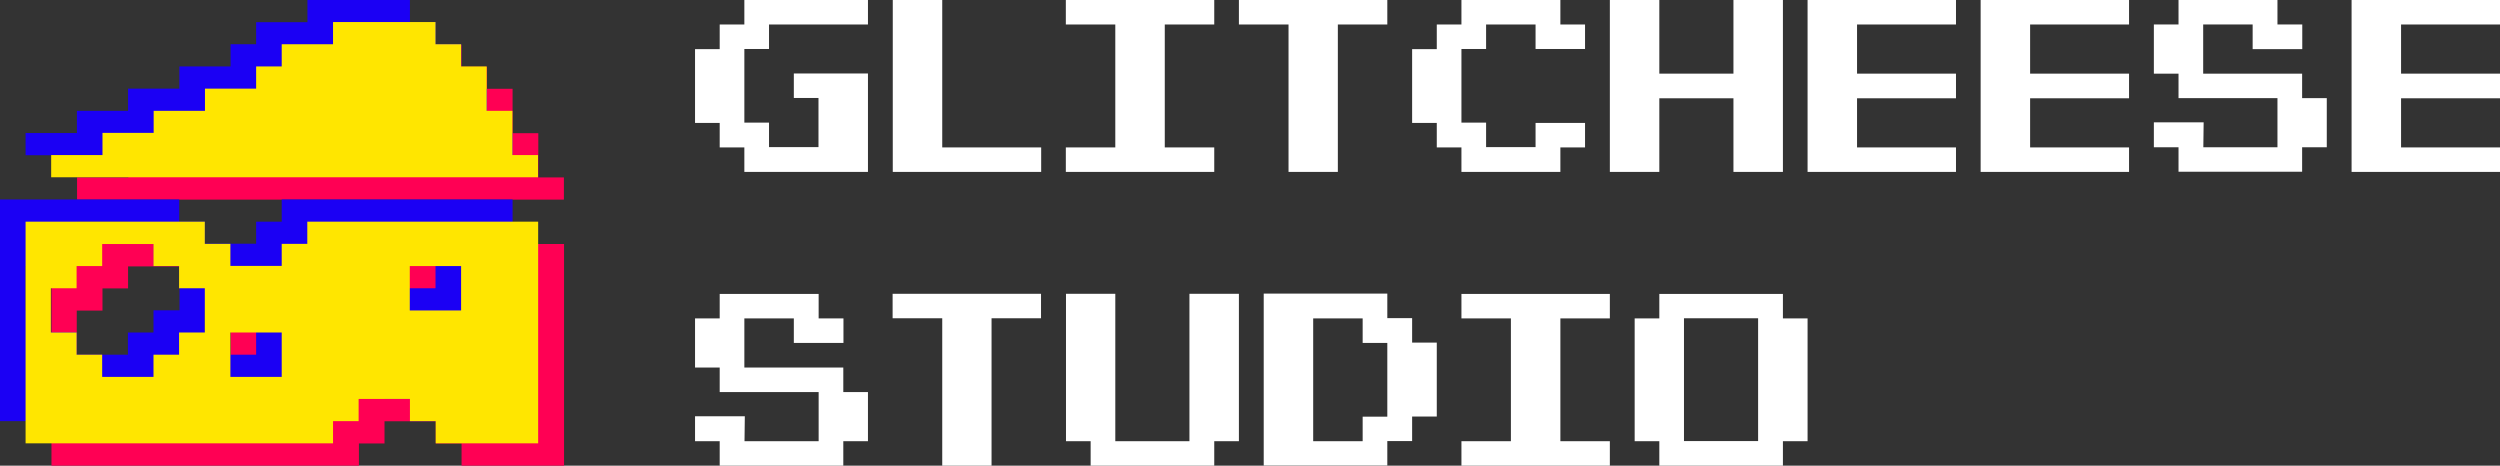 <svg width="306" height="57" viewBox="0 0 306 57" fill="none" xmlns="http://www.w3.org/2000/svg">
<rect x="0" y="0" width="306" height="57" fill="#333333" stroke="none"/>
<g clip-path="url(#clip0_18_346)">
<path d="M69.021 21.717V24.434H9.432V21.717H15.713V19H21.976V16.302H28.257V13.585H34.52V10.868H37.651V8.17H43.933V5.453H56.477V8.17H59.608V10.868H62.739V16.302H65.889V21.717H69.021Z" fill="#FF0054"/>
<path d="M40.782 29.868V32.585H37.651V35.283H31.37V32.585H28.238V29.868H6.3V57H43.932V54.283H47.064V51.566H53.345V54.283H56.495V57H69.04V29.868H40.82H40.782ZM28.238 43.434H25.088V46.151H21.957V48.868H15.675V46.151H12.544V43.434H9.394V38.019H12.544V35.302H15.675V32.604H21.957V35.302H25.088V38.019H28.238V43.434ZM53.326 35.302H59.608V40.736H53.326V35.302ZM37.651 48.868H31.37V43.434H37.651V48.868Z" fill="#FF0054"/>
<path d="M62.72 16.283V19H3.131V16.283H9.413V13.566H15.675V10.849H21.957V8.132H28.22V5.415H31.351V2.717H37.632V0H50.176V2.717H53.308V5.415H56.439V10.849H59.589V16.283H62.72Z" fill="#1B00F4"/>
<path d="M34.482 24.415V27.132H31.351V29.83H25.069V27.132H21.938V24.415H0V51.547H37.632V48.83H40.764V46.113H47.045V48.83H50.195V51.547H62.739V24.415H34.52H34.482ZM21.938 37.981H18.788V40.698H15.656V43.415H9.375V40.698H6.244V37.981H3.131V32.566H6.281V29.849H9.413V27.151H15.694V29.849H18.826V32.566H21.976V37.981H21.938ZM47.026 29.849H53.308V35.283H47.026V29.849ZM31.351 43.415H25.069V37.981H31.351V43.415Z" fill="#1B00F4"/>
<path d="M65.852 18.981V21.698H6.263V18.981H12.544V16.264H18.807V13.566H25.088V10.849H31.351V8.132H34.482V5.415H40.764V2.698H53.308V5.415H56.439V8.132H59.57V13.566H62.721V18.981H65.852Z" fill="#FFE600"/>
<path d="M37.613 27.132V29.849H34.482V32.547H28.201V29.849H25.069V27.132H3.131V54.264H40.764V51.547H43.895V48.83H50.176V51.547H53.327V54.264H65.871V27.132H37.651H37.613ZM25.069 40.698H21.919V43.415H18.788V46.132H12.506V43.415H9.375V40.698H6.225V35.283H9.375V32.566H12.506V29.868H18.788V32.566H21.919V35.283H25.069V40.698ZM50.157 32.566H56.439V38H50.157V32.566ZM34.482 46.132H28.201V40.698H34.482V46.132Z" fill="#FFE600"/>
<path d="M106.238 21.042H91.109V18.044H88.091V15.046H85.073V6.015H88.091V2.998H91.109V0H106.238V2.998H94.128V5.996H91.109V15.009H94.128V18.007H100.183V11.992H97.165V8.994H106.238V21.024V21.042Z" fill="white"/>
<path d="M115.33 18.044H127.44V21.042H109.275V0H115.33V18.044Z" fill="white"/>
<path d="M142.568 2.998V18.044H148.624V21.042H130.458V18.044H136.513V2.998H130.458V0H148.624V2.998H142.568Z" fill="white"/>
<path d="M157.716 21.042V2.998H151.642V0H169.807V2.998H163.752V21.042H157.716Z" fill="white"/>
<path d="M187.953 18.044V15.046H194.009V18.044H190.99V21.042H178.88V18.044H175.862V15.046H172.844V6.015H175.862V2.998H178.88V0H190.99V2.998H194.009V5.996H187.953V2.998H181.898V5.996H178.88V15.009H181.898V18.007H187.953V18.044Z" fill="white"/>
<path d="M197.046 0H203.101V9.013H212.174V0H218.229V21.042H212.174V12.03H203.101V21.042H197.046V0Z" fill="white"/>
<path d="M239.413 12.03H227.302V18.044H239.413V21.042H221.247V0H239.413V2.998H227.302V9.013H239.413V12.011V12.03Z" fill="white"/>
<path d="M260.596 12.03H248.486V18.044H260.596V21.042H242.431V0H260.596V2.998H248.486V9.013H260.596V12.011V12.03Z" fill="white"/>
<path d="M281.78 6.015H275.724V2.998H269.669V9.013H281.78V12.011H284.798V18.026H281.78V21.024H266.651V18.026H263.633V14.971H269.726L269.688 18.026H278.761V12.011H266.651V9.013H263.633V2.998H266.651V0H278.761V2.998H281.798V5.996L281.78 6.015Z" fill="white"/>
<path d="M306 12.03H293.89V18.044H306V21.042H287.834V0H306V2.998H293.89V9.013H306V12.011V12.03Z" fill="white"/>
<path d="M103.22 41.972H97.165V38.974H91.109V44.989H103.22V47.987H106.238V54.002H103.22V57H88.091V54.002H85.073V50.948H91.166L91.128 54.002H100.202V47.987H88.091V44.989H85.073V38.974H88.091V35.976H100.202V38.974H103.239V41.972H103.22Z" fill="white"/>
<path d="M115.33 57V38.956H109.256V35.958H127.421V38.956H121.366V57H115.33Z" fill="white"/>
<path d="M136.513 35.958V54.002H145.587V35.958H151.642V54.002H148.624V57H133.495V54.002H130.477V35.958H136.532H136.513Z" fill="white"/>
<path d="M175.862 50.985H172.844V53.983H169.807V56.981H154.679V35.939H169.807V38.937H172.844V41.935H175.862V50.948V50.985ZM169.807 50.985V41.972H166.789V38.974H160.734V54.002H166.789V51.004H169.807V50.985Z" fill="white"/>
<path d="M190.991 38.974V54.002H197.046V57H178.88V54.002H184.935V38.974H178.88V35.976H197.046V38.974H190.991Z" fill="white"/>
<path d="M218.229 57H203.101V54.002H200.083V38.974H203.101V35.976H218.229V38.974H221.247V54.002H218.229V57ZM215.192 38.956H206.119V53.983H215.192V38.956Z" fill="white"/>
</g>
<defs>
<clipPath id="clip0_18_346">
<rect width="306" height="57" fill="white"/>
</clipPath>
</defs>
</svg>
